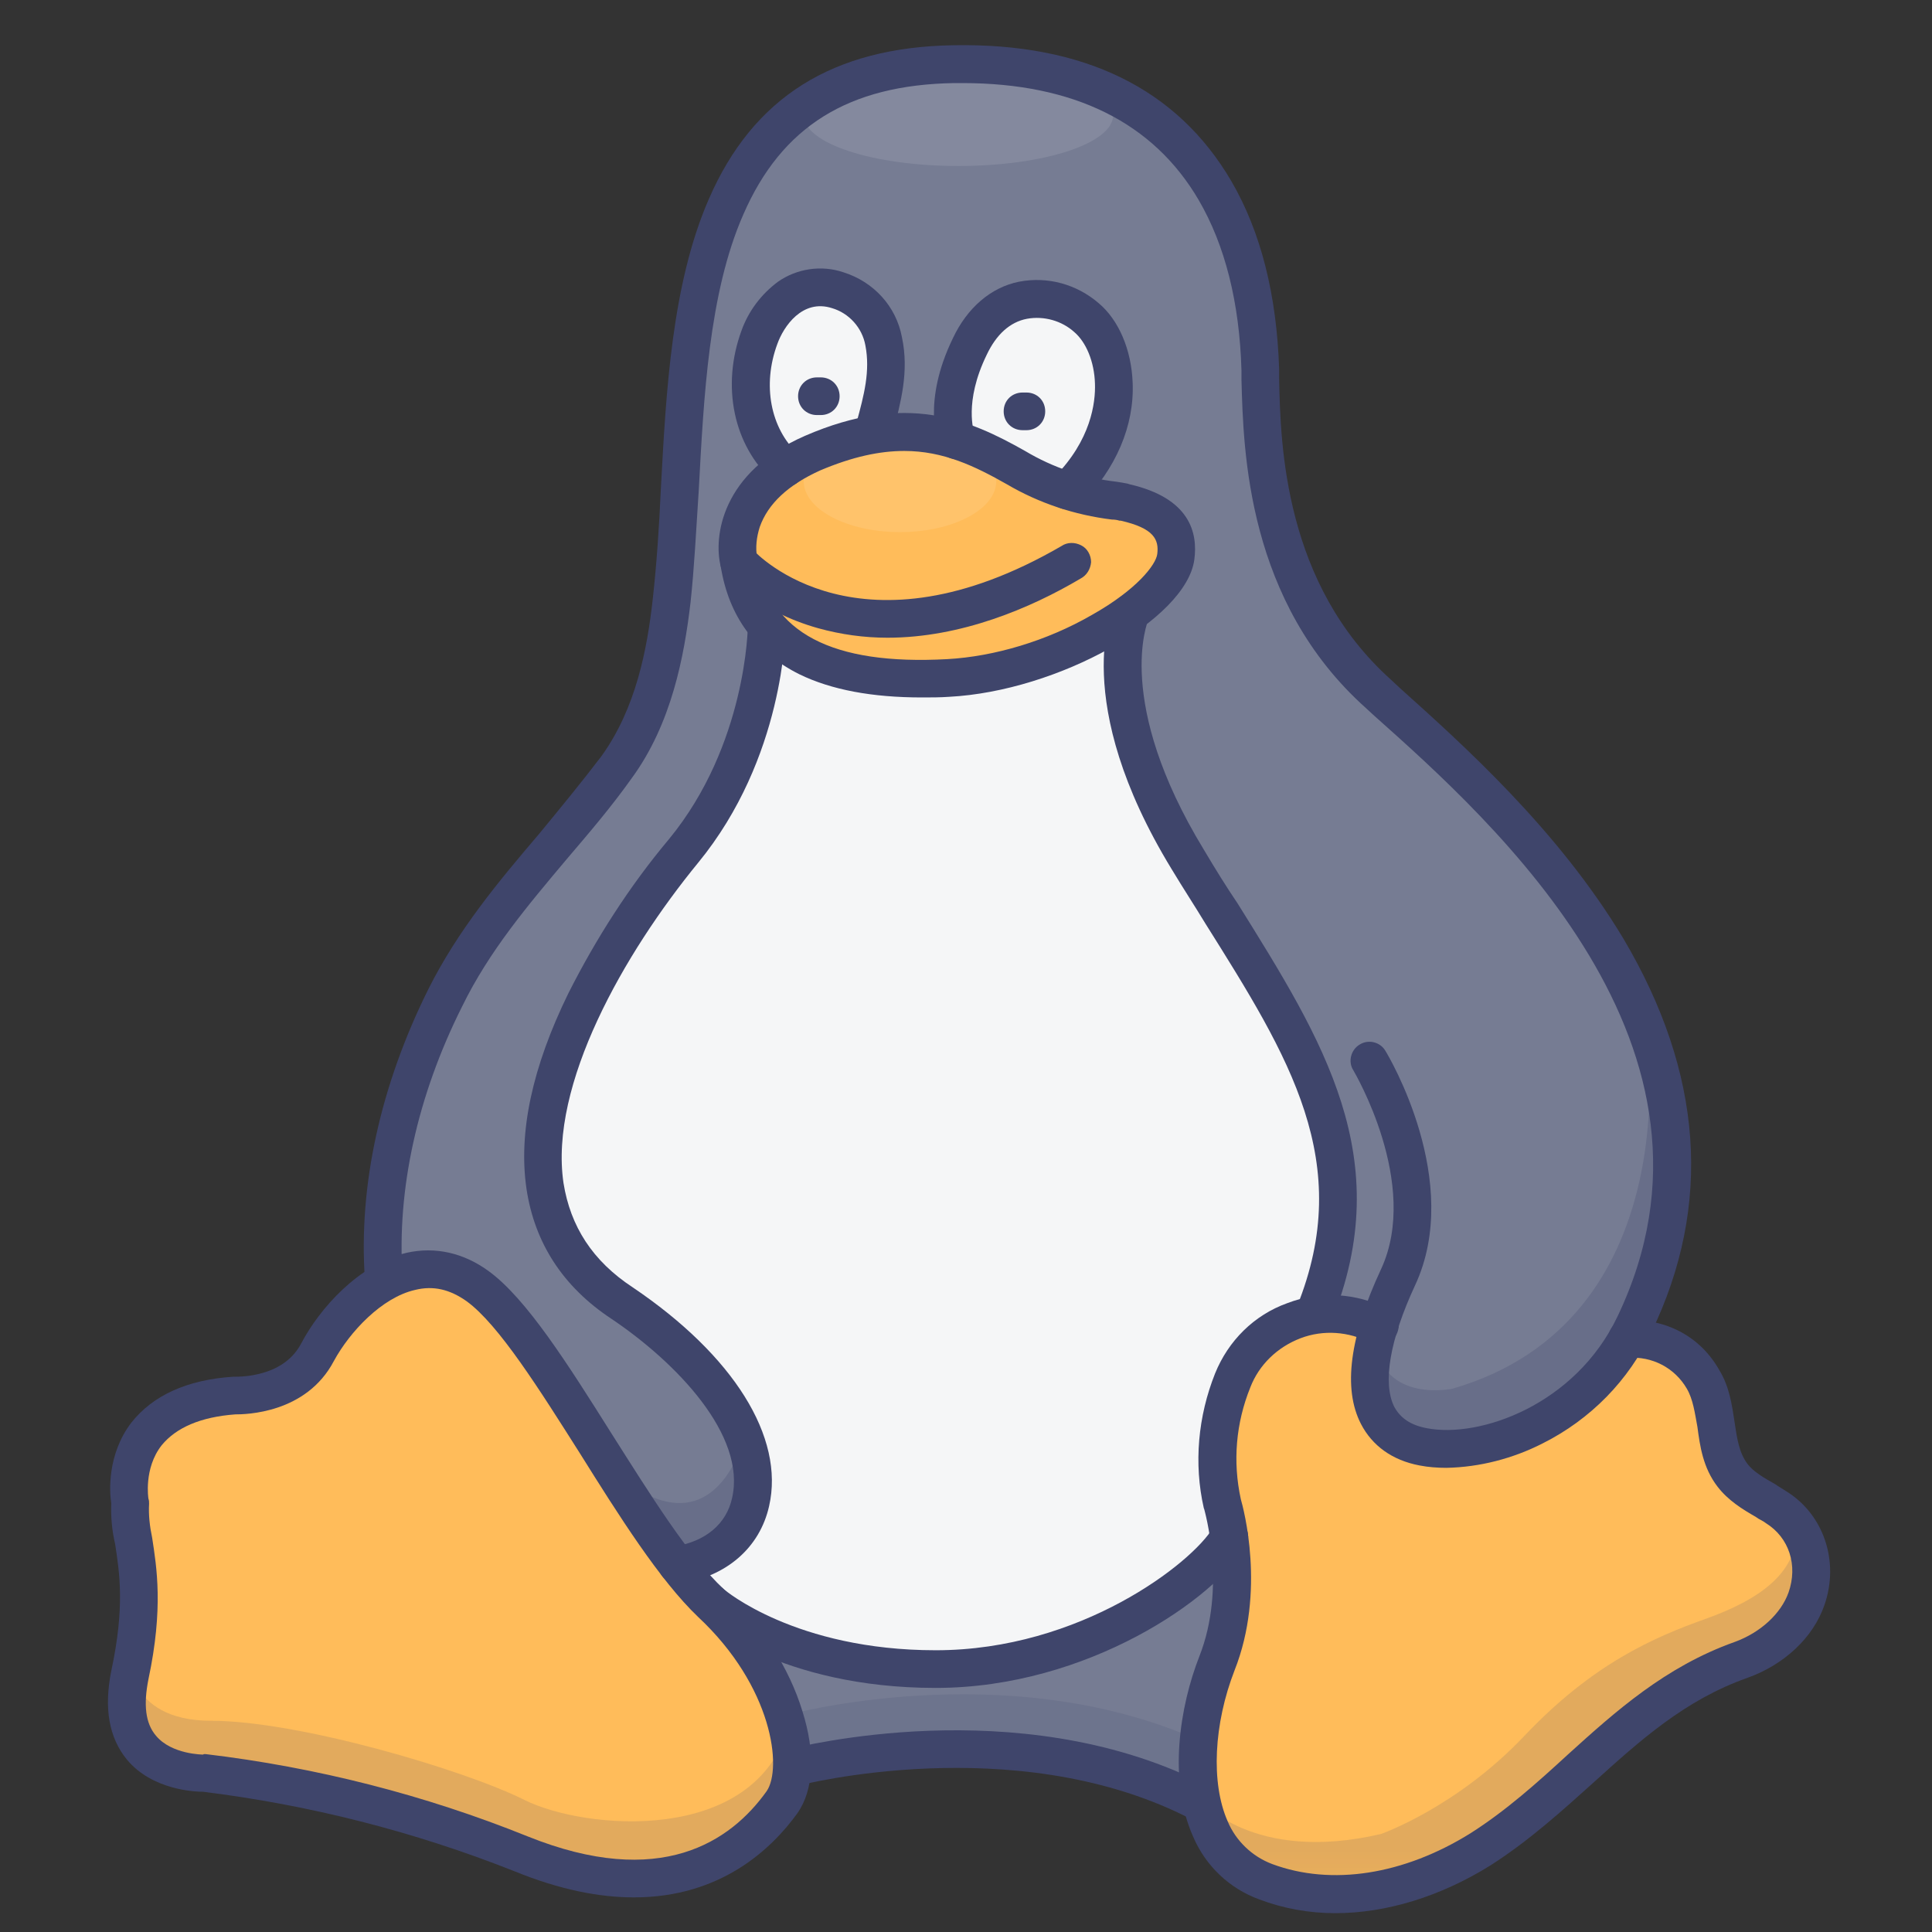 <?xml version="1.0" encoding="UTF-8"?>
<svg xmlns="http://www.w3.org/2000/svg" xmlns:xlink="http://www.w3.org/1999/xlink" width="12pt" height="12pt" viewBox="0 0 12 12" version="1.1">
<rect x="0" y="0" width="12" height="12" fill="#333333" stroke="none"/>
<defs>
<filter id="alpha" filterUnits="objectBoundingBox" x="0%" y="0%" width="100%" height="100%">
  <feColorMatrix type="matrix" in="SourceGraphic" values="0 0 0 0 1 0 0 0 0 1 0 0 0 0 1 0 0 0 1 0"/>
</filter>
<mask id="mask0">
  <g filter="url(#alpha)">
<rect x="0" y="0" width="12" height="12" style="fill:rgb(0%,0%,0%);fill-opacity:0.149;stroke:none;"/>
  </g>
</mask>
<clipPath id="clip1">
  <rect x="0" y="0" width="12" height="12"/>
</clipPath>
<g id="surface5" clip-path="url(#clip1)">
<path style=" stroke:none;fill-rule:nonzero;fill:rgb(24.706%,27.059%,41.961%);fill-opacity:1;" d="M 0.797 10.266 C 0.797 10.266 0.773 10.688 1.312 10.688 C 1.852 10.688 2.883 10.992 3.258 11.18 C 3.633 11.367 4.688 11.461 4.898 10.723 C 4.898 10.723 5.121 11.414 4.211 11.637 C 4.211 11.637 3.68 11.758 3.07 11.469 C 2.461 11.18 1.57 10.992 1.266 11.016 C 0.961 11.039 0.609 10.805 0.797 10.266 Z M 0.797 10.266 "/>
</g>
<mask id="mask1">
  <g filter="url(#alpha)">
<rect x="0" y="0" width="12" height="12" style="fill:rgb(0%,0%,0%);fill-opacity:0.149;stroke:none;"/>
  </g>
</mask>
<clipPath id="clip2">
  <rect x="0" y="0" width="12" height="12"/>
</clipPath>
<g id="surface8" clip-path="url(#clip2)">
<path style=" stroke:none;fill-rule:nonzero;fill:rgb(24.706%,27.059%,41.961%);fill-opacity:1;" d="M 4.871 10.656 C 4.871 10.656 6.242 10.273 7.445 10.809 L 7.453 11.18 C 7.453 11.18 6.488 10.609 4.934 10.977 Z M 4.871 10.656 "/>
</g>
<mask id="mask2">
  <g filter="url(#alpha)">
<rect x="0" y="0" width="12" height="12" style="fill:rgb(0%,0%,0%);fill-opacity:0.149;stroke:none;"/>
  </g>
</mask>
<clipPath id="clip3">
  <rect x="0" y="0" width="12" height="12"/>
</clipPath>
<g id="surface11" clip-path="url(#clip3)">
<path style=" stroke:none;fill-rule:nonzero;fill:rgb(24.706%,27.059%,41.961%);fill-opacity:1;" d="M 7.453 11.18 C 7.453 11.18 7.781 11.578 8.578 11.391 C 8.578 11.391 9.047 11.227 9.469 10.781 C 9.891 10.336 10.266 10.172 10.594 10.055 C 10.922 9.938 11.18 9.766 11.156 9.477 C 11.156 9.477 11.543 10.008 10.938 10.254 C 10.938 10.254 10.441 10.383 10 10.852 C 9.562 11.32 8.965 11.766 8.359 11.766 C 7.758 11.766 7.547 11.484 7.453 11.18 Z M 7.453 11.18 "/>
</g>
<mask id="mask3">
  <g filter="url(#alpha)">
<rect x="0" y="0" width="12" height="12" style="fill:rgb(0%,0%,0%);fill-opacity:0.251;stroke:none;"/>
  </g>
</mask>
<clipPath id="clip4">
  <rect x="0" y="0" width="12" height="12"/>
</clipPath>
<g id="surface14" clip-path="url(#clip4)">
<path style=" stroke:none;fill-rule:nonzero;fill:rgb(24.706%,27.059%,41.961%);fill-opacity:1;" d="M 10.23 6.457 C 10.23 6.457 10.477 8.203 9.023 8.625 C 9.023 8.625 8.594 8.719 8.539 8.332 C 8.539 8.332 8.332 9.012 8.969 8.992 C 9.609 8.977 10.711 8.344 10.23 6.457 Z M 10.23 6.457 "/>
</g>
<mask id="mask4">
  <g filter="url(#alpha)">
<rect x="0" y="0" width="12" height="12" style="fill:rgb(0%,0%,0%);fill-opacity:0.251;stroke:none;"/>
  </g>
</mask>
<clipPath id="clip5">
  <rect x="0" y="0" width="12" height="12"/>
</clipPath>
<g id="surface17" clip-path="url(#clip5)">
<path style=" stroke:none;fill-rule:nonzero;fill:rgb(24.706%,27.059%,41.961%);fill-opacity:1;" d="M 4.621 8.93 C 4.621 8.93 4.453 9.633 3.867 9.188 L 4.195 9.727 C 4.195 9.727 4.859 9.613 4.621 8.93 Z M 4.621 8.93 "/>
</g>
<mask id="mask5">
  <g filter="url(#alpha)">
<rect x="0" y="0" width="12" height="12" style="fill:rgb(0%,0%,0%);fill-opacity:0.102;stroke:none;"/>
  </g>
</mask>
<clipPath id="clip6">
  <rect x="0" y="0" width="12" height="12"/>
</clipPath>
<g id="surface20" clip-path="url(#clip6)">
<path style=" stroke:none;fill-rule:nonzero;fill:rgb(100%,100%,100%);fill-opacity:1;" d="M 6.914 0.715 C 6.914 0.539 6.484 0.398 5.953 0.398 C 5.422 0.398 4.992 0.539 4.992 0.715 C 4.992 0.891 5.422 1.031 5.953 1.031 C 6.484 1.031 6.914 0.891 6.914 0.715 Z M 6.914 0.715 "/>
</g>
<mask id="mask6">
  <g filter="url(#alpha)">
<rect x="0" y="0" width="12" height="12" style="fill:rgb(0%,0%,0%);fill-opacity:0.102;stroke:none;"/>
  </g>
</mask>
<clipPath id="clip7">
  <rect x="0" y="0" width="12" height="12"/>
</clipPath>
<g id="surface23" clip-path="url(#clip7)">
<path style=" stroke:none;fill-rule:nonzero;fill:rgb(100%,100%,100%);fill-opacity:1;" d="M 6.188 2.988 C 6.188 2.812 5.918 2.672 5.59 2.672 C 5.262 2.672 4.992 2.812 4.992 2.988 C 4.992 3.164 5.262 3.305 5.59 3.305 C 5.918 3.305 6.188 3.164 6.188 2.988 Z M 6.188 2.988 "/>
</g>
</defs>
<g id="surface1">
<path style=" stroke:none;fill-rule:nonzero;fill:rgb(100%,73.725%,35.294%);fill-opacity:1;" d="M 11.031 9.359 C 11.23 9.484 11.293 9.723 11.219 9.93 C 11.16 10.109 10.992 10.246 10.812 10.312 C 10.137 10.551 9.773 11.125 9.195 11.488 C 8.805 11.73 8.312 11.859 7.859 11.688 C 7.625 11.602 7.5 11.402 7.457 11.164 C 7.41 10.898 7.457 10.586 7.559 10.332 C 7.676 10.043 7.664 9.738 7.637 9.547 C 7.625 9.477 7.613 9.41 7.594 9.34 C 7.535 9.086 7.555 8.82 7.656 8.574 C 7.723 8.402 7.859 8.266 8.035 8.203 C 8.207 8.137 8.402 8.148 8.566 8.234 C 8.438 8.656 8.531 8.926 8.84 8.984 C 9.199 9.055 9.797 8.852 10.105 8.316 C 10.309 8.305 10.484 8.398 10.582 8.566 C 10.684 8.754 10.633 8.992 10.762 9.164 C 10.828 9.25 10.934 9.301 11.031 9.359 Z M 11.031 9.359 "/>
<path style=" stroke:none;fill-rule:nonzero;fill:rgb(46.275%,48.627%,57.647%);fill-opacity:1;" d="M 8.566 8.234 C 8.441 8.172 8.301 8.148 8.164 8.168 L 8.164 8.16 C 8.602 7.082 7.992 6.34 7.379 5.34 C 6.777 4.352 7.02 3.816 7.027 3.801 C 7.184 3.684 7.289 3.559 7.301 3.461 C 7.34 3.191 7.055 3.137 6.977 3.121 C 6.926 3.109 6.805 3.105 6.629 3.047 C 7.027 2.652 6.957 2.152 6.746 1.973 C 6.535 1.793 6.191 1.793 6.02 2.152 C 5.848 2.512 5.941 2.734 5.941 2.734 C 5.777 2.68 5.605 2.668 5.438 2.695 L 5.43 2.652 C 5.48 2.473 5.523 2.305 5.484 2.117 C 5.457 1.969 5.348 1.848 5.203 1.801 C 4.969 1.727 4.789 1.898 4.715 2.094 C 4.617 2.367 4.648 2.695 4.879 2.902 L 4.879 2.906 C 4.5 3.156 4.59 3.496 4.59 3.496 C 4.609 3.641 4.672 3.773 4.762 3.887 C 4.762 3.887 4.762 4.66 4.246 5.285 C 3.73 5.91 2.793 7.379 3.863 8.094 C 4.934 8.812 4.836 9.625 4.207 9.719 C 3.781 9.176 3.324 8.25 2.965 7.988 C 2.766 7.844 2.562 7.863 2.391 7.961 L 2.383 7.934 C 2.34 7.336 2.496 6.738 2.762 6.199 C 3.035 5.652 3.469 5.254 3.828 4.77 C 4.051 4.465 4.129 4.09 4.172 3.73 C 4.316 2.5 4.035 0.434 5.922 0.398 C 7.727 0.367 7.816 1.891 7.828 2.297 C 7.836 2.703 7.828 3.656 8.562 4.312 C 9.297 4.969 11.008 6.438 10.152 8.223 C 10.137 8.258 10.121 8.289 10.105 8.316 C 9.797 8.855 9.199 9.055 8.84 8.988 C 8.531 8.926 8.438 8.656 8.566 8.234 Z M 8.566 8.234 "/>
<path style=" stroke:none;fill-rule:nonzero;fill:rgb(96.078%,96.471%,96.863%);fill-opacity:1;" d="M 7.379 5.34 C 7.992 6.34 8.602 7.082 8.164 8.16 L 8.164 8.168 C 7.934 8.203 7.742 8.359 7.656 8.574 C 7.559 8.82 7.535 9.086 7.594 9.34 C 7.613 9.41 7.625 9.477 7.637 9.547 C 7.492 9.801 6.75 10.367 5.812 10.367 C 4.906 10.367 4.449 9.98 4.422 9.957 L 4.418 9.957 C 4.344 9.883 4.273 9.805 4.207 9.719 C 4.836 9.625 4.934 8.812 3.863 8.094 C 2.797 7.379 3.73 5.91 4.246 5.285 C 4.762 4.66 4.766 3.887 4.766 3.887 C 4.988 4.152 5.395 4.238 5.891 4.211 C 6.324 4.188 6.758 4 7.027 3.801 C 7.02 3.812 6.777 4.352 7.379 5.34 Z M 7.379 5.34 "/>
<path style=" stroke:none;fill-rule:nonzero;fill:rgb(46.275%,48.627%,57.647%);fill-opacity:1;" d="M 7.637 9.547 C 7.664 9.738 7.676 10.043 7.559 10.332 C 7.461 10.586 7.41 10.898 7.457 11.164 L 7.406 11.176 C 6.285 10.617 4.934 10.977 4.934 10.977 L 4.922 10.977 C 4.934 10.707 4.781 10.297 4.418 9.957 C 4.445 9.98 4.906 10.367 5.812 10.367 C 6.75 10.367 7.488 9.801 7.633 9.547 Z M 7.637 9.547 "/>
<path style=" stroke:none;fill-rule:nonzero;fill:rgb(100%,73.725%,35.294%);fill-opacity:1;" d="M 4.59 3.496 C 4.59 3.496 4.5 3.156 4.879 2.906 C 4.934 2.871 4.988 2.84 5.047 2.816 C 5.172 2.758 5.305 2.719 5.438 2.695 C 5.609 2.668 5.781 2.68 5.941 2.734 C 6.07 2.777 6.195 2.836 6.309 2.906 C 6.41 2.965 6.52 3.012 6.629 3.047 C 6.805 3.102 6.93 3.105 6.977 3.117 C 7.055 3.137 7.34 3.191 7.301 3.457 C 7.289 3.559 7.184 3.68 7.027 3.797 C 6.758 4 6.324 4.188 5.891 4.211 C 5.395 4.234 4.988 4.148 4.766 3.887 C 4.672 3.773 4.609 3.641 4.59 3.496 Z M 4.59 3.496 "/>
<path style=" stroke:none;fill-rule:nonzero;fill:rgb(96.078%,96.471%,96.863%);fill-opacity:1;" d="M 6.75 1.973 C 6.961 2.152 7.027 2.652 6.633 3.047 C 6.52 3.012 6.41 2.965 6.309 2.906 C 6.195 2.836 6.07 2.777 5.945 2.734 C 5.945 2.734 5.852 2.512 6.023 2.152 C 6.195 1.793 6.539 1.793 6.75 1.973 Z M 6.75 1.973 "/>
<path style=" stroke:none;fill-rule:nonzero;fill:rgb(96.078%,96.471%,96.863%);fill-opacity:1;" d="M 5.488 2.117 C 5.527 2.305 5.48 2.473 5.434 2.652 L 5.438 2.695 C 5.305 2.719 5.172 2.758 5.047 2.816 C 4.988 2.84 4.934 2.871 4.879 2.906 L 4.879 2.902 C 4.648 2.691 4.617 2.367 4.715 2.094 C 4.789 1.898 4.969 1.727 5.203 1.801 C 5.352 1.848 5.461 1.969 5.488 2.117 Z M 5.488 2.117 "/>
<path style=" stroke:none;fill-rule:nonzero;fill:rgb(100%,73.725%,35.294%);fill-opacity:1;" d="M 4.418 9.957 C 4.777 10.297 4.934 10.703 4.922 10.977 C 4.922 11.055 4.898 11.129 4.855 11.191 C 4.703 11.406 4.246 11.926 3.234 11.516 C 2.602 11.262 1.941 11.094 1.266 11.012 C 1.266 11.012 0.672 11.031 0.805 10.402 C 0.941 9.777 0.789 9.562 0.805 9.328 C 0.805 9.328 0.691 8.719 1.457 8.668 C 1.457 8.668 1.82 8.684 1.973 8.398 C 2.051 8.25 2.203 8.062 2.391 7.961 C 2.562 7.867 2.766 7.844 2.965 7.988 C 3.324 8.25 3.781 9.176 4.207 9.719 C 4.27 9.805 4.34 9.883 4.418 9.957 Z M 4.418 9.957 "/>
<use xlink:href="#surface5" mask="url(#mask0)"/>
<use xlink:href="#surface8" mask="url(#mask1)"/>
<use xlink:href="#surface11" mask="url(#mask2)"/>
<use xlink:href="#surface14" mask="url(#mask3)"/>
<use xlink:href="#surface17" mask="url(#mask4)"/>
<use xlink:href="#surface20" mask="url(#mask5)"/>
<use xlink:href="#surface23" mask="url(#mask6)"/>
<path style=" stroke:none;fill-rule:nonzero;fill:rgb(24.706%,27.059%,41.961%);fill-opacity:1;" d="M 8.984 9.117 C 8.93 9.117 8.871 9.113 8.816 9.102 C 8.648 9.07 8.523 8.98 8.453 8.844 C 8.34 8.625 8.383 8.301 8.578 7.883 C 8.824 7.352 8.41 6.656 8.406 6.648 C 8.371 6.594 8.391 6.52 8.445 6.488 C 8.5 6.453 8.574 6.473 8.605 6.527 C 8.625 6.559 9.09 7.34 8.789 7.984 C 8.633 8.32 8.586 8.59 8.66 8.738 C 8.699 8.809 8.762 8.852 8.863 8.871 C 9.191 8.934 9.785 8.727 10.047 8.176 C 10.844 6.508 9.285 5.113 8.535 4.445 L 8.484 4.398 C 7.746 3.738 7.723 2.805 7.711 2.359 L 7.711 2.301 C 7.699 1.879 7.609 1.523 7.445 1.242 C 7.164 0.762 6.672 0.516 5.977 0.516 L 5.926 0.516 C 5.27 0.527 4.855 0.785 4.617 1.332 C 4.402 1.82 4.371 2.473 4.34 3.047 C 4.324 3.293 4.312 3.531 4.289 3.742 C 4.25 4.074 4.172 4.496 3.922 4.836 C 3.797 5.012 3.66 5.172 3.527 5.328 C 3.277 5.625 3.039 5.906 2.871 6.25 C 2.59 6.809 2.465 7.391 2.5 7.922 C 2.504 7.988 2.457 8.043 2.391 8.047 C 2.324 8.055 2.27 8.004 2.266 7.938 C 2.227 7.363 2.363 6.742 2.66 6.145 C 2.844 5.777 3.098 5.473 3.348 5.18 C 3.477 5.023 3.609 4.863 3.734 4.699 C 3.949 4.402 4.02 4.035 4.055 3.715 C 4.078 3.508 4.094 3.277 4.105 3.031 C 4.137 2.438 4.172 1.766 4.402 1.238 C 4.676 0.605 5.172 0.293 5.922 0.281 C 6.734 0.266 7.312 0.551 7.648 1.125 C 7.832 1.441 7.93 1.832 7.945 2.293 L 7.945 2.352 C 7.953 2.766 7.977 3.629 8.641 4.223 L 8.691 4.27 C 9.082 4.621 9.676 5.152 10.082 5.828 C 10.578 6.664 10.637 7.484 10.258 8.273 C 10.117 8.574 9.879 8.816 9.582 8.965 C 9.398 9.059 9.191 9.113 8.984 9.117 Z M 8.984 9.117 "/>
<path style=" stroke:none;fill-rule:nonzero;fill:rgb(24.706%,27.059%,41.961%);fill-opacity:1;" d="M 8.293 11.883 C 8.133 11.883 7.973 11.855 7.82 11.797 C 7.637 11.73 7.488 11.59 7.41 11.406 C 7.254 11.055 7.328 10.598 7.449 10.289 C 7.621 9.855 7.48 9.379 7.48 9.375 L 7.477 9.367 C 7.414 9.09 7.441 8.797 7.547 8.531 C 7.629 8.328 7.789 8.168 7.996 8.094 C 8.199 8.016 8.426 8.031 8.617 8.129 C 8.656 8.148 8.684 8.188 8.688 8.23 C 8.688 8.27 8.668 8.312 8.633 8.336 C 8.598 8.359 8.551 8.359 8.512 8.34 C 8.379 8.27 8.219 8.258 8.078 8.312 C 7.934 8.367 7.82 8.477 7.766 8.617 C 7.676 8.84 7.656 9.078 7.707 9.312 C 7.723 9.367 7.863 9.883 7.668 10.375 C 7.539 10.707 7.52 11.074 7.625 11.312 C 7.676 11.434 7.777 11.531 7.902 11.578 C 8.27 11.715 8.719 11.645 9.133 11.387 C 9.355 11.246 9.551 11.07 9.738 10.898 C 10.035 10.629 10.344 10.352 10.773 10.199 C 10.934 10.141 11.062 10.023 11.109 9.891 C 11.168 9.723 11.113 9.551 10.969 9.461 C 10.949 9.445 10.926 9.438 10.906 9.422 C 10.824 9.375 10.734 9.32 10.668 9.234 C 10.578 9.117 10.559 8.984 10.543 8.863 C 10.527 8.777 10.516 8.691 10.477 8.625 C 10.402 8.496 10.262 8.422 10.109 8.434 C 10.047 8.438 9.992 8.387 9.988 8.324 C 9.984 8.258 10.035 8.203 10.098 8.199 C 10.348 8.188 10.562 8.301 10.68 8.512 C 10.742 8.613 10.758 8.73 10.773 8.828 C 10.789 8.934 10.801 9.023 10.855 9.094 C 10.891 9.141 10.957 9.18 11.027 9.219 C 11.047 9.234 11.07 9.246 11.094 9.262 C 11.328 9.406 11.426 9.699 11.332 9.969 C 11.262 10.172 11.082 10.34 10.852 10.422 C 10.465 10.559 10.188 10.809 9.895 11.074 C 9.699 11.25 9.496 11.434 9.258 11.586 C 8.945 11.781 8.609 11.883 8.293 11.883 Z M 8.293 11.883 "/>
<path style=" stroke:none;fill-rule:nonzero;fill:rgb(24.706%,27.059%,41.961%);fill-opacity:1;" d="M 3.938 11.785 C 3.723 11.785 3.477 11.738 3.191 11.621 C 2.57 11.375 1.922 11.211 1.262 11.129 C 1.207 11.129 0.945 11.117 0.789 10.93 C 0.676 10.793 0.645 10.609 0.691 10.379 C 0.777 9.98 0.742 9.766 0.715 9.59 C 0.695 9.504 0.688 9.422 0.691 9.336 C 0.68 9.27 0.664 9.035 0.816 8.836 C 0.949 8.668 1.16 8.57 1.449 8.551 C 1.453 8.551 1.457 8.551 1.461 8.551 C 1.52 8.551 1.578 8.543 1.633 8.527 C 1.742 8.496 1.824 8.434 1.871 8.344 C 1.984 8.129 2.227 7.852 2.527 7.781 C 2.703 7.742 2.879 7.781 3.035 7.895 C 3.27 8.066 3.527 8.473 3.797 8.902 C 4.035 9.277 4.277 9.668 4.496 9.871 C 4.73 10.09 4.902 10.359 4.984 10.629 C 5.066 10.887 5.055 11.117 4.953 11.262 C 4.793 11.484 4.477 11.785 3.938 11.785 Z M 1.266 10.895 C 1.27 10.895 1.273 10.895 1.277 10.895 C 1.965 10.977 2.637 11.148 3.277 11.406 C 4.102 11.738 4.539 11.438 4.762 11.125 C 4.859 10.984 4.801 10.477 4.336 10.043 C 4.098 9.816 3.844 9.414 3.602 9.027 C 3.352 8.633 3.098 8.227 2.898 8.082 C 2.793 8.008 2.691 7.984 2.578 8.012 C 2.371 8.059 2.172 8.273 2.074 8.453 C 1.902 8.781 1.523 8.785 1.461 8.785 C 1.246 8.801 1.094 8.867 1.004 8.977 C 0.891 9.121 0.922 9.309 0.922 9.309 C 0.926 9.32 0.926 9.328 0.926 9.34 C 0.922 9.41 0.93 9.48 0.945 9.551 C 0.973 9.734 1.016 9.988 0.922 10.43 C 0.891 10.586 0.902 10.703 0.969 10.781 C 1.066 10.898 1.262 10.898 1.262 10.898 Z M 1.266 10.895 "/>
<path style=" stroke:none;fill-rule:nonzero;fill:rgb(24.706%,27.059%,41.961%);fill-opacity:1;" d="M 7.406 11.293 C 7.387 11.293 7.371 11.285 7.355 11.277 C 6.285 10.75 4.977 11.086 4.961 11.09 C 4.898 11.109 4.836 11.07 4.82 11.008 C 4.801 10.945 4.84 10.883 4.902 10.863 C 4.961 10.852 6.309 10.504 7.457 11.07 C 7.504 11.094 7.531 11.148 7.52 11.203 C 7.508 11.254 7.461 11.293 7.406 11.293 Z M 7.406 11.293 "/>
<path style=" stroke:none;fill-rule:nonzero;fill:rgb(24.706%,27.059%,41.961%);fill-opacity:1;" d="M 5.812 10.484 C 4.844 10.484 4.359 10.062 4.34 10.043 C 4.293 10 4.289 9.926 4.332 9.879 C 4.375 9.832 4.449 9.828 4.496 9.871 C 4.5 9.875 4.941 10.25 5.812 10.25 C 6.711 10.25 7.406 9.707 7.535 9.488 C 7.555 9.453 7.594 9.43 7.637 9.43 C 7.676 9.43 7.715 9.453 7.738 9.488 C 7.758 9.523 7.758 9.57 7.734 9.605 C 7.555 9.922 6.758 10.484 5.812 10.484 Z M 5.812 10.484 "/>
<path style=" stroke:none;fill-rule:nonzero;fill:rgb(24.706%,27.059%,41.961%);fill-opacity:1;" d="M 5.727 4.332 C 5.418 4.332 5.164 4.285 4.965 4.188 C 4.691 4.051 4.527 3.828 4.477 3.52 C 4.43 3.336 4.48 2.934 5 2.707 C 5.629 2.434 6.02 2.605 6.367 2.801 C 6.543 2.906 6.734 2.969 6.934 2.992 C 6.961 2.996 6.984 3 7.004 3.004 L 7.016 3.008 C 7.391 3.094 7.441 3.309 7.418 3.477 C 7.367 3.848 6.57 4.293 5.895 4.328 C 5.84 4.332 5.781 4.332 5.727 4.332 Z M 5.617 2.801 C 5.465 2.801 5.297 2.836 5.094 2.922 C 4.895 3.012 4.77 3.129 4.719 3.273 C 4.699 3.336 4.691 3.402 4.703 3.465 C 4.703 3.469 4.707 3.473 4.707 3.477 C 4.781 3.93 5.168 4.133 5.883 4.094 C 6.176 4.078 6.504 3.98 6.781 3.82 C 7.059 3.664 7.18 3.508 7.188 3.441 C 7.199 3.352 7.168 3.281 6.961 3.234 L 6.953 3.234 C 6.941 3.23 6.926 3.227 6.906 3.227 C 6.676 3.199 6.453 3.125 6.254 3.008 C 6.055 2.895 5.859 2.801 5.617 2.801 Z M 5.617 2.801 "/>
<path style=" stroke:none;fill-rule:nonzero;fill:rgb(24.706%,27.059%,41.961%);fill-opacity:1;" d="M 8.164 8.277 C 8.125 8.277 8.086 8.258 8.066 8.227 C 8.043 8.195 8.039 8.152 8.055 8.117 C 8.418 7.219 8.008 6.566 7.488 5.738 C 7.422 5.629 7.348 5.516 7.277 5.398 C 6.641 4.355 6.91 3.773 6.922 3.746 C 6.953 3.695 7.02 3.672 7.074 3.699 C 7.133 3.727 7.156 3.793 7.133 3.848 C 7.129 3.859 6.918 4.359 7.477 5.277 C 7.547 5.395 7.617 5.508 7.688 5.613 C 8.219 6.465 8.68 7.195 8.27 8.207 C 8.25 8.25 8.211 8.277 8.164 8.277 Z M 8.164 8.277 "/>
<path style=" stroke:none;fill-rule:nonzero;fill:rgb(24.706%,27.059%,41.961%);fill-opacity:1;" d="M 4.207 9.836 C 4.145 9.836 4.094 9.789 4.09 9.727 C 4.086 9.668 4.129 9.613 4.191 9.605 C 4.383 9.574 4.512 9.465 4.547 9.305 C 4.637 8.914 4.199 8.461 3.797 8.191 C 3.496 7.992 3.32 7.719 3.27 7.383 C 3.219 7.035 3.305 6.629 3.531 6.168 C 3.703 5.828 3.91 5.504 4.156 5.211 C 4.637 4.625 4.645 3.895 4.645 3.887 C 4.645 3.82 4.699 3.77 4.762 3.77 C 4.828 3.77 4.879 3.82 4.879 3.887 C 4.879 3.918 4.871 4.707 4.336 5.359 C 3.875 5.922 3.41 6.738 3.5 7.348 C 3.543 7.617 3.68 7.832 3.93 7.996 C 4.555 8.418 4.875 8.926 4.777 9.355 C 4.719 9.613 4.512 9.793 4.223 9.836 C 4.219 9.836 4.211 9.836 4.207 9.836 Z M 4.207 9.836 "/>
<path style=" stroke:none;fill-rule:nonzero;fill:rgb(24.706%,27.059%,41.961%);fill-opacity:1;" d="M 6.629 3.164 C 6.582 3.164 6.539 3.137 6.523 3.09 C 6.504 3.047 6.516 2.996 6.547 2.965 C 6.777 2.734 6.805 2.5 6.801 2.383 C 6.797 2.246 6.746 2.125 6.672 2.062 C 6.594 1.992 6.484 1.961 6.379 1.98 C 6.273 2 6.188 2.078 6.129 2.203 C 5.984 2.5 6.051 2.684 6.051 2.691 C 6.078 2.75 6.047 2.816 5.988 2.844 C 5.961 2.855 5.926 2.855 5.898 2.844 C 5.871 2.828 5.848 2.809 5.836 2.777 C 5.824 2.75 5.727 2.496 5.918 2.102 C 6.008 1.91 6.156 1.785 6.328 1.75 C 6.508 1.715 6.688 1.766 6.824 1.883 C 6.949 1.988 7.027 2.172 7.035 2.375 C 7.047 2.645 6.93 2.914 6.715 3.129 C 6.691 3.152 6.66 3.164 6.629 3.164 Z M 6.629 3.164 "/>
<path style=" stroke:none;fill-rule:nonzero;fill:rgb(24.706%,27.059%,41.961%);fill-opacity:1;" d="M 4.879 3.02 C 4.848 3.02 4.82 3.012 4.801 2.988 C 4.555 2.766 4.48 2.398 4.605 2.055 C 4.648 1.934 4.727 1.828 4.832 1.75 C 4.949 1.668 5.102 1.645 5.238 1.691 C 5.426 1.75 5.566 1.902 5.602 2.094 C 5.648 2.309 5.594 2.5 5.547 2.684 C 5.523 2.742 5.465 2.773 5.406 2.758 C 5.348 2.742 5.309 2.684 5.32 2.625 C 5.367 2.453 5.406 2.305 5.375 2.145 C 5.355 2.035 5.273 1.945 5.168 1.914 C 4.984 1.855 4.867 2.027 4.828 2.137 C 4.734 2.391 4.785 2.66 4.957 2.82 C 4.996 2.852 5.008 2.902 4.988 2.949 C 4.973 2.992 4.93 3.023 4.879 3.023 Z M 4.879 3.02 "/>
<path style=" stroke:none;fill-rule:nonzero;fill:rgb(24.706%,27.059%,41.961%);fill-opacity:1;" d="M 5.512 3.961 C 5.367 3.961 5.223 3.941 5.082 3.902 C 4.707 3.797 4.512 3.582 4.504 3.574 C 4.461 3.523 4.465 3.449 4.512 3.406 C 4.559 3.363 4.633 3.367 4.676 3.414 C 4.703 3.445 5.344 4.117 6.594 3.391 C 6.629 3.367 6.676 3.367 6.715 3.387 C 6.754 3.406 6.777 3.449 6.777 3.492 C 6.773 3.535 6.75 3.574 6.711 3.594 C 6.402 3.777 5.969 3.961 5.512 3.961 Z M 5.512 3.961 "/>
<path style=" stroke:none;fill-rule:nonzero;fill:rgb(24.706%,27.059%,41.961%);fill-opacity:1;" d="M 5.098 2.578 L 5.074 2.578 C 5.008 2.578 4.957 2.527 4.957 2.461 C 4.957 2.395 5.008 2.344 5.074 2.344 L 5.098 2.344 C 5.164 2.344 5.215 2.395 5.215 2.461 C 5.215 2.527 5.164 2.578 5.098 2.578 Z M 5.098 2.578 "/>
<path style=" stroke:none;fill-rule:nonzero;fill:rgb(24.706%,27.059%,41.961%);fill-opacity:1;" d="M 6.379 2.672 L 6.352 2.672 C 6.285 2.672 6.234 2.621 6.234 2.555 C 6.234 2.488 6.285 2.438 6.352 2.438 L 6.375 2.438 C 6.441 2.438 6.492 2.488 6.492 2.555 C 6.492 2.621 6.441 2.672 6.375 2.672 Z M 6.379 2.672 "/>
</g>
</svg>
